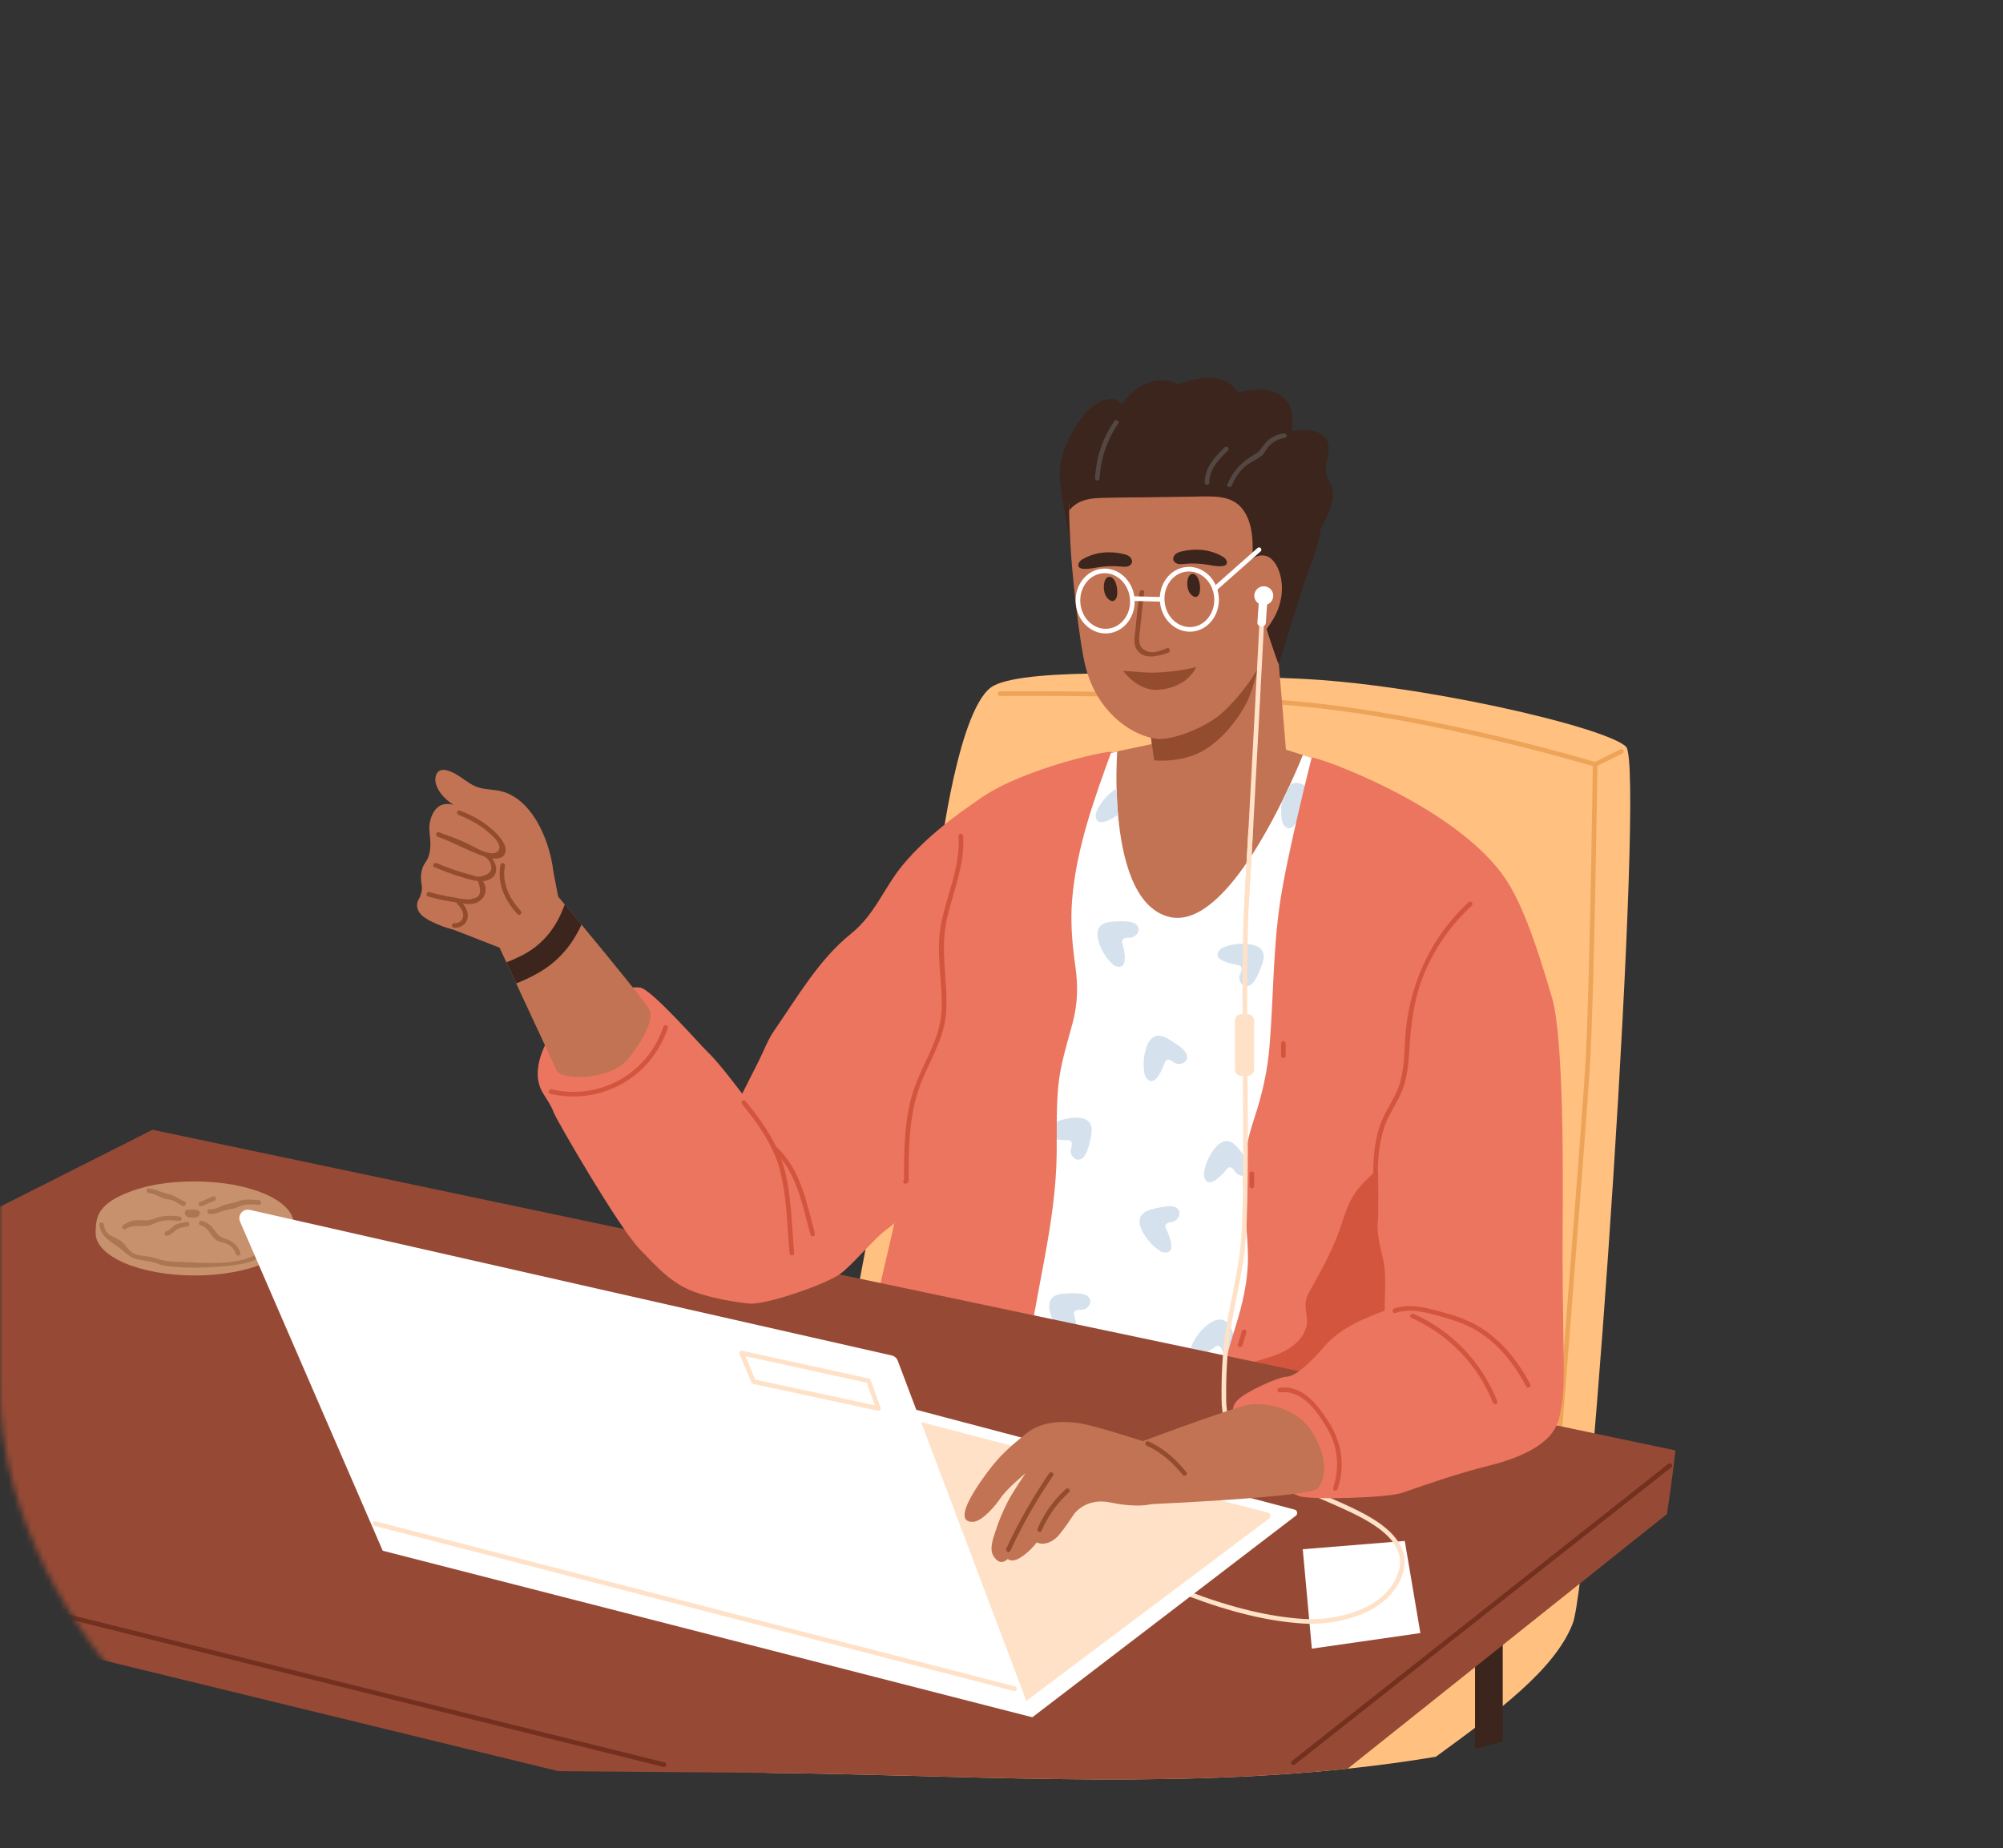 <svg width="350" height="323" viewBox="0 0 350 323" fill="none" xmlns="http://www.w3.org/2000/svg">
<rect x="0" y="0" width="350" height="323" fill="#333333" stroke="none"/>
<mask id="mask0" mask-type="alpha" maskUnits="userSpaceOnUse" x="0" y="0" width="350" height="323">
<rect width="350" height="323" rx="80" fill="#C4C4C4"/>
</mask>
<g mask="url(#mask0)">
<path d="M274.829 283.699C271.739 291.785 261.654 299.187 250.901 307.03C245.798 307.886 240.656 308.575 235.496 309.117C201.98 312.666 167.393 310.177 133.908 309.851L164.265 149.554C164.265 149.554 167.495 123.07 173.642 119.835C179.803 116.612 205.031 117.741 226.411 118.59C247.798 119.439 280.709 127.078 284.143 130.518C287.564 133.951 277.919 275.613 274.829 283.699Z" fill="#FFC080"/>
<path d="M278.766 134.021L278.613 133.977C278.371 133.9 253.901 126.548 231.406 123.887C208.898 121.226 175.095 121.641 174.757 121.647H174.751C174.528 121.647 174.349 121.468 174.349 121.252C174.349 121.028 174.528 120.843 174.744 120.843C175.088 120.837 208.943 120.422 231.502 123.089C253.137 125.649 276.575 132.534 278.696 133.166L283.13 130.971C283.328 130.875 283.57 130.952 283.672 131.156C283.774 131.354 283.691 131.596 283.487 131.698L278.766 134.021Z" fill="#EDA458"/>
<path d="M271.803 259.812C271.79 259.812 271.784 259.812 271.771 259.812C271.548 259.793 271.383 259.601 271.402 259.378C271.446 258.778 276.186 199.307 276.983 186.792C277.779 174.284 278.32 133.996 278.327 133.587C278.327 133.364 278.512 133.192 278.728 133.192H278.735C278.957 133.192 279.136 133.377 279.13 133.6C279.123 134.009 278.582 174.316 277.785 186.843C276.989 199.37 272.249 258.848 272.204 259.442C272.185 259.652 272.013 259.812 271.803 259.812Z" fill="#EDA458"/>
<path d="M202.19 129.848L193.112 131.768C193.112 131.768 190.589 145.917 194.023 154.609C197.45 163.301 197.354 165.828 207.745 166.128C218.136 166.434 230.342 144.2 232.158 140.052C233.974 135.91 234.076 133.989 234.076 133.989L218.741 129.139L202.19 129.848Z" fill="#C27353"/>
<path d="M262.585 271.254V304.344C260.992 304.835 259.374 305.276 257.743 305.652V271.248H262.585V271.254Z" fill="#3B251D"/>
<path d="M230.743 132.943C230.743 132.943 230.571 135.144 230.291 138.827C230.227 139.727 230.151 140.709 230.081 141.775C228.66 160.793 225.526 204.597 225.997 214.029C226.602 226.155 220.493 244.751 220.493 244.751L177.165 237.067C177.165 237.067 172.929 192.599 173.738 185.528C174.547 178.451 181.606 135.106 181.606 135.106L195.22 131.322C195.22 131.322 195.016 134.047 195.105 137.831C195.137 139.235 195.22 140.792 195.367 142.4C196.029 149.944 198.157 158.821 204.4 160.269C211.803 161.986 219.607 148.993 224.029 140.033L224.035 140.026C224.519 139.031 224.971 138.093 225.366 137.231C226.813 134.111 227.654 131.966 227.654 131.966L230.743 132.943Z" fill="white"/>
<path d="M196.086 161.016C195.494 161.01 194.908 161.029 194.322 161.086C193.545 161.156 192.704 161.31 192.2 161.91C191.627 162.592 191.71 163.613 191.952 164.475C192.379 165.975 193.201 167.353 194.315 168.438C194.468 168.585 194.628 168.725 194.819 168.802C197.443 169.848 196.373 165.739 196.125 164.871C196.08 164.717 196.048 164.558 196.086 164.405C196.157 164.13 196.443 163.964 196.724 163.92C197.004 163.875 197.291 163.913 197.571 163.888C198.456 163.805 199.227 162.828 198.871 162.012C198.552 161.278 197.615 161.086 196.819 161.042C196.577 161.029 196.335 161.022 196.086 161.016Z" fill="#D5E2ED"/>
<path d="M187.658 226.027C187.066 226.02 186.479 226.04 185.893 226.097C185.116 226.167 184.275 226.32 183.772 226.92C183.198 227.603 183.281 228.624 183.523 229.486C183.95 230.985 184.772 232.364 185.887 233.449C186.04 233.596 186.199 233.736 186.39 233.813C189.015 234.859 187.945 230.749 187.696 229.881C187.652 229.728 187.62 229.569 187.658 229.416C187.728 229.141 188.015 228.975 188.295 228.931C188.575 228.886 188.862 228.924 189.142 228.899C190.028 228.816 190.799 227.839 190.442 227.022C190.123 226.288 189.187 226.097 188.391 226.052C188.155 226.033 187.906 226.027 187.658 226.027Z" fill="#D5E2ED"/>
<path d="M217.46 202.102C217.129 201.617 216.766 201.145 216.39 200.691C215.887 200.098 215.275 199.498 214.498 199.428C213.606 199.351 212.822 200.009 212.262 200.704C211.287 201.917 210.631 203.385 210.389 204.923C210.357 205.127 210.332 205.344 210.382 205.548C211.039 208.298 213.778 205.057 214.339 204.355C214.441 204.233 214.549 204.112 214.695 204.055C214.957 203.953 215.262 204.093 215.46 204.297C215.657 204.501 215.791 204.757 215.976 204.974C216.549 205.65 217.798 205.72 218.257 204.961C218.671 204.278 218.289 203.404 217.868 202.727C217.734 202.51 217.601 202.306 217.46 202.102Z" fill="#D5E2ED"/>
<path d="M195.373 142.4C194.334 143.122 191.378 144.94 191.468 142.337C191.474 142.126 191.557 141.935 191.646 141.737C192.283 140.32 193.309 139.076 194.57 138.169C194.742 138.048 194.927 137.927 195.118 137.831C195.143 139.242 195.226 140.792 195.373 142.4Z" fill="#D5E2ED"/>
<path d="M215.919 234.081C215.728 233.519 215.505 232.97 215.256 232.434C214.931 231.726 214.498 230.985 213.765 230.711C212.925 230.398 212.001 230.82 211.275 231.343C210.013 232.249 208.994 233.494 208.35 234.91C208.261 235.102 208.185 235.3 208.178 235.51C208.076 238.337 211.58 235.938 212.313 235.414C212.44 235.325 212.581 235.236 212.74 235.223C213.02 235.197 213.275 235.414 213.415 235.657C213.555 235.906 213.613 236.187 213.734 236.442C214.109 237.246 215.288 237.648 215.938 237.035C216.518 236.487 216.384 235.542 216.155 234.776C216.072 234.553 215.995 234.317 215.919 234.081Z" fill="#D5E2ED"/>
<path d="M219.843 170.238C220.092 169.702 220.321 169.159 220.518 168.598C220.78 167.864 220.983 167.028 220.652 166.326C220.27 165.515 219.308 165.171 218.429 165.037C216.893 164.8 215.294 164.979 213.848 165.541C213.651 165.617 213.46 165.7 213.307 165.847C211.262 167.8 215.441 168.534 216.326 168.674C216.479 168.7 216.645 168.732 216.766 168.834C216.989 169.012 217.014 169.344 216.944 169.619C216.868 169.893 216.715 170.136 216.626 170.404C216.333 171.24 216.9 172.356 217.785 172.369C218.582 172.382 219.149 171.61 219.518 170.908C219.627 170.678 219.735 170.461 219.843 170.238Z" fill="#D5E2ED"/>
<path d="M205.687 182.574C205.209 182.229 204.713 181.91 204.203 181.61C203.528 181.221 202.75 180.863 201.999 181.061C201.139 181.291 200.622 182.172 200.323 183.02C199.813 184.488 199.699 186.096 199.985 187.622C200.024 187.826 200.075 188.036 200.189 188.209C201.731 190.576 203.215 186.594 203.515 185.745C203.566 185.599 203.629 185.445 203.751 185.343C203.967 185.158 204.298 185.19 204.553 185.311C204.808 185.433 205.018 185.631 205.267 185.771C206.038 186.211 207.235 185.854 207.407 184.986C207.567 184.201 206.91 183.505 206.286 183.014C206.089 182.867 205.891 182.72 205.687 182.574Z" fill="#D5E2ED"/>
<path d="M190.264 200.245C190.423 199.677 190.557 199.102 190.659 198.515C190.799 197.749 190.862 196.894 190.423 196.25C189.913 195.516 188.913 195.331 188.015 195.337C186.46 195.356 184.912 195.79 183.581 196.588C183.402 196.696 183.224 196.811 183.097 196.977C181.402 199.236 185.638 199.281 186.537 199.268C186.696 199.268 186.862 199.275 186.995 199.351C187.244 199.492 187.327 199.811 187.295 200.092C187.269 200.372 187.155 200.64 187.104 200.921C186.951 201.795 187.69 202.804 188.569 202.67C189.359 202.555 189.786 201.7 190.041 200.94C190.123 200.717 190.194 200.481 190.264 200.245Z" fill="#D5E2ED"/>
<path d="M231.432 140.805C231.304 141.405 230.705 141.75 230.081 141.775C229.807 141.781 229.527 141.724 229.285 141.59C229.042 141.443 228.832 141.252 228.577 141.13C228.316 141.009 227.991 140.977 227.781 141.162C227.66 141.265 227.596 141.411 227.545 141.564C227.246 142.413 225.762 146.389 224.22 144.028C224.105 143.849 224.061 143.639 224.016 143.441C223.806 142.311 223.806 141.15 224.035 140.026L224.041 140.02C224.526 139.025 224.978 138.086 225.373 137.225C225.564 137.065 225.787 136.944 226.029 136.88C226.781 136.676 227.564 137.033 228.233 137.429C228.749 137.723 229.24 138.042 229.718 138.393C229.909 138.533 230.113 138.674 230.298 138.827C230.304 138.827 230.304 138.827 230.317 138.833C230.935 139.331 231.584 140.026 231.432 140.805Z" fill="#D5E2ED"/>
<path d="M203.005 210.96C202.425 211.062 201.846 211.189 201.279 211.349C200.527 211.56 199.731 211.866 199.348 212.549C198.909 213.327 199.176 214.316 199.571 215.114C200.259 216.505 201.323 217.718 202.617 218.579C202.789 218.694 202.973 218.809 203.177 218.848C205.948 219.396 204.146 215.555 203.744 214.744C203.674 214.604 203.61 214.45 203.623 214.291C203.642 214.01 203.897 213.793 204.158 213.697C204.426 213.602 204.713 213.589 204.986 213.512C205.84 213.27 206.42 212.166 205.923 211.432C205.477 210.768 204.521 210.749 203.731 210.858C203.496 210.877 203.247 210.915 203.005 210.96Z" fill="#D5E2ED"/>
<path d="M273.052 213.953C273.122 206.167 273.281 181.431 271.198 174.399C269.414 168.368 266.738 159.319 263.33 154.003C254.857 140.799 229.317 131.915 229.195 132.42C229.183 132.483 224.895 149.382 223.659 157.8C222.442 166.109 222.525 174.424 221.844 182.765C221.487 187.143 220.569 191.253 219.181 195.414C217.913 199.224 217.167 202.88 217.25 206.914C217.339 211.075 217.996 215.197 218.059 219.365C218.129 223.819 217.11 227.974 215.791 232.198C214.46 236.455 213.32 240.667 212.753 245.102C212.358 248.216 212.166 251.35 212.052 254.49C211.663 254.279 211.275 254.068 210.892 253.858C210.434 253.609 210.026 254.311 210.485 254.553C211.001 254.834 211.51 255.102 212.026 255.377C211.975 256.927 211.943 258.478 211.905 260.029C211.892 260.552 212.702 260.552 212.714 260.029C212.746 258.612 212.784 257.202 212.842 255.798C218.225 258.574 223.615 260.75 229.813 261.242C237.044 261.816 244.422 261.286 251.557 260.029C255.233 259.378 258.909 258.542 262.464 257.393C265.069 256.545 267.669 255.383 269.542 253.315C273.409 249.052 273.294 242.715 273.23 237.329C273.141 229.537 272.975 221.745 273.052 213.953Z" fill="#EB755E"/>
<path d="M256.609 157.685C249.754 164.035 246.008 172.631 245.505 181.916C245.358 184.66 245.32 187.487 244.339 190.091C243.453 192.446 241.867 194.437 241.083 196.85C240.217 199.511 239.956 202.28 239.956 205.063C238.732 206.186 237.535 207.335 236.624 208.739C235.158 210.991 234.585 213.806 233.578 216.276C232.368 219.249 230.896 222.083 229.304 224.865C228.788 225.765 228.24 226.646 228.144 227.699C228.017 229.141 228.667 230.462 228.252 231.924C227.335 235.172 223.939 236.582 221.015 237.463C218.492 238.222 215.944 238.918 213.402 239.62C213.339 239.524 213.275 239.441 213.217 239.339C212.956 238.892 212.256 239.295 212.523 239.748C212.542 239.786 212.568 239.811 212.593 239.843C212.147 239.965 211.701 240.086 211.255 240.213C210.758 240.354 210.969 241.132 211.472 240.992C212.007 240.839 212.542 240.698 213.077 240.545C216.199 244.476 221.958 242.115 225.87 240.667C227.373 240.111 228.947 239.856 230.298 238.963C231.871 237.922 232.948 237.067 234.897 236.882C236.528 236.729 239.79 237.75 240.803 236.123C241.567 234.897 241.752 232.849 242.071 231.356C242.039 230.941 242.007 230.52 241.988 230.111C241.816 226.856 242.383 223.506 241.72 220.302C241.166 217.635 240.427 215.497 240.822 212.753C240.848 212.568 240.854 204.246 240.771 204.316C240.816 201.853 241.102 199.409 241.873 197.06C242.631 194.756 244.09 192.855 244.995 190.627C245.842 188.534 246.078 186.275 246.218 184.035C246.517 179.178 247.008 174.609 248.9 170.072C250.78 165.566 253.621 161.571 257.195 158.259C257.558 157.902 256.985 157.334 256.609 157.685Z" fill="#D4553D"/>
<path d="M194.182 131.43C194.36 130.939 174.917 134.979 168.578 141.833C161.735 149.223 161.321 158.687 161.411 168.278C161.461 173.869 161.557 179.542 160.111 184.986C158.824 189.823 156.632 194.239 156.836 199.364C156.945 202.102 157.391 204.795 157.225 207.545C157.027 210.679 156.301 213.748 155.594 216.799C155.014 219.294 154.441 221.796 153.861 224.291C153.39 226.34 152.714 228.548 153.32 230.641C154.53 234.795 159.225 235.957 162.984 236.353C168.278 236.914 173.432 237.693 178.541 239.058C178.28 241.458 178.102 243.864 178.076 246.289C178.07 246.806 178.879 246.851 178.885 246.327C178.911 243.96 179.077 241.605 179.319 239.263C179.969 239.441 180.618 239.633 181.268 239.831C181.765 239.984 182.02 239.218 181.523 239.065C180.822 238.848 180.115 238.65 179.408 238.452C180.803 226.052 184.555 213.946 184.645 201.368C184.67 197.558 184.562 193.742 184.912 189.945C185.269 186.052 186.454 182.478 187.441 178.732C188.308 175.432 188.397 172.299 187.913 168.929C187.346 164.986 187.015 161.131 187.352 157.149C188.085 148.253 191.156 139.758 194.182 131.43Z" fill="#EB755E"/>
<path d="M292.763 253.494C292.342 257.202 291.852 260.916 291.285 264.617L235.49 309.117C201.591 312.704 166.596 310.119 132.755 309.838H132.608C126.117 309.781 119.637 309.736 113.152 309.679C107.954 309.641 102.755 309.596 97.556 309.551L-61.904 270.68C-64.21 262.045 -65.044 252.996 -65.401 243.921L26.65 197.456L292.763 253.494Z" fill="#964A35"/>
<path d="M226.004 308.492C225.883 308.492 225.768 308.441 225.685 308.339C225.545 308.166 225.577 307.911 225.755 307.771L291.533 255.823C291.712 255.683 291.96 255.715 292.1 255.894C292.24 256.066 292.209 256.321 292.03 256.461L226.252 308.403C226.176 308.46 226.086 308.492 226.004 308.492Z" fill="#73301E"/>
<path d="M116.038 308.824C116.006 308.824 115.974 308.817 115.942 308.811L-62.229 264.547C-62.445 264.496 -62.579 264.273 -62.522 264.056C-62.471 263.839 -62.248 263.705 -62.031 263.762L116.134 308.026C116.35 308.077 116.484 308.3 116.427 308.517C116.382 308.702 116.216 308.824 116.038 308.824Z" fill="#73301E"/>
<path d="M51.311 213.889C51.311 209.798 43.564 206.48 34.014 206.48C29.88 206.48 25.561 207.016 21.738 208.669C20.362 209.262 18.96 210.015 17.954 211.157C16.852 212.415 16.712 213.914 16.712 215.51C16.712 219.6 24.458 222.919 34.008 222.919C43.558 222.919 51.305 219.6 51.305 215.51C51.305 215.235 51.267 214.967 51.197 214.699C51.267 214.431 51.311 214.163 51.311 213.889Z" fill="#C7916D"/>
<path d="M46.457 217.973C42.844 221.643 35.805 220.622 31.122 220.545C29.701 220.526 28.478 220.347 27.14 219.888C26.051 219.518 25.019 219.588 23.936 219.288C22.362 218.847 22.216 217.673 21.095 216.863C19.827 215.95 18.444 216.142 18.164 214.055C18.094 213.544 17.291 213.538 17.355 214.055C17.686 216.576 19.865 217.118 21.534 218.63C22.509 219.511 23.108 219.932 24.427 220.181C25.267 220.341 26.083 220.405 26.924 220.66C27.644 220.883 28.262 221.132 29.013 221.241C32.434 221.726 36.435 221.566 39.85 221.234C42.449 220.985 45.125 220.462 47.017 218.535C47.393 218.171 46.82 217.603 46.457 217.973Z" fill="#AB7652"/>
<path d="M34.728 211.598C34.505 211.426 34.167 211.406 33.868 211.413C33.549 211.419 33.231 211.426 32.906 211.432C32.778 211.432 32.645 211.438 32.53 211.502C32.32 211.617 32.256 211.904 32.32 212.134C32.511 212.823 33.097 212.778 33.696 212.817C34.021 212.836 34.365 212.804 34.626 212.606C34.887 212.415 35.027 212.032 34.862 211.751C34.83 211.694 34.785 211.643 34.728 211.598Z" fill="#AB7652"/>
<path d="M45.233 209.766C43.889 209.67 42.825 209.485 41.596 209.958C40.837 210.245 40.022 210.347 39.258 210.589C38.366 210.877 37.62 211.445 36.633 211.343C36.117 211.285 36.123 212.096 36.633 212.153C37.193 212.21 37.614 212.121 38.155 211.93C39.016 211.63 39.659 211.406 40.57 211.279C41.105 211.202 41.264 211.055 41.736 210.87C42.972 210.385 43.959 210.481 45.24 210.577C45.749 210.609 45.749 209.804 45.233 209.766Z" fill="#AB7652"/>
<path d="M37.155 209.115C36.397 209.441 35.645 209.773 34.887 210.098C34.41 210.302 34.824 211.004 35.295 210.794C36.053 210.468 36.805 210.136 37.563 209.811C38.041 209.607 37.627 208.911 37.155 209.115Z" fill="#AB7652"/>
<path d="M32.301 210.047C31.352 209.594 30.632 208.968 29.593 208.745C28.357 208.483 27.293 207.826 25.994 207.698C25.478 207.647 25.478 208.458 25.994 208.509C27.102 208.617 27.886 209.281 28.918 209.524C29.58 209.677 30.052 209.658 30.67 210.021C31.084 210.264 31.46 210.545 31.899 210.749C32.364 210.966 32.772 210.27 32.301 210.047Z" fill="#AB7652"/>
<path d="M31.46 212.632C29.708 212.37 28.364 212.415 26.726 213.059C25.618 213.493 24.681 213.149 23.573 213.276C22.796 213.366 22.203 213.691 21.547 214.106C21.107 214.38 21.509 215.082 21.955 214.801C23.369 213.921 24.567 214.47 26.032 214.17C26.408 214.093 26.784 213.895 27.134 213.755C28.587 213.18 29.727 213.18 31.25 213.41C31.753 213.493 31.976 212.708 31.46 212.632Z" fill="#AB7652"/>
<path d="M32.721 213.563C32.071 213.64 31.415 213.729 30.81 214.004C30.16 214.304 29.727 215.006 29.045 215.21C28.548 215.357 28.759 216.135 29.262 215.988C29.797 215.829 30.135 215.484 30.555 215.133C31.18 214.604 31.931 214.463 32.721 214.374C33.231 214.31 33.237 213.506 32.721 213.563Z" fill="#AB7652"/>
<path d="M42.01 218.943C41.468 217.437 40.494 216.844 39.06 216.359C37.894 215.963 37.786 215.286 37.053 214.45C36.569 213.895 35.97 213.576 35.263 213.378C34.76 213.238 34.55 214.016 35.047 214.157C36.537 214.572 36.671 215.886 37.761 216.703C38.143 216.99 38.582 217.054 39.028 217.175C40.105 217.463 40.844 218.075 41.233 219.16C41.405 219.645 42.188 219.435 42.01 218.943Z" fill="#AB7652"/>
<path d="M245.466 269.314L227.641 270.763L229.227 288.14L248.193 285.415L245.466 269.314Z" fill="white"/>
<path d="M229.113 283.795C228.609 283.795 228.1 283.775 227.603 283.744C221.64 283.354 215.116 281.791 207.662 278.97L207.299 278.83C207.089 278.753 206.962 278.504 207.044 278.3C207.127 278.089 207.331 277.981 207.541 278.057L207.949 278.217C215.326 281.006 221.774 282.55 227.654 282.939C230.941 283.156 234.407 282.633 237.401 281.465C241.243 279.966 243.842 277.279 244.53 274.082C245.097 271.433 243.632 268.919 240.172 266.602C237.771 264.994 234.655 263.641 231.362 262.205C223.029 258.58 213.587 254.477 213.46 244.751C213.345 236.155 214.282 231.56 215.263 226.697C215.74 224.329 216.237 221.879 216.651 218.828C217.346 213.697 217.257 199.945 217.174 186.652C217.104 175.701 217.027 164.373 217.403 158.081C218.219 144.36 220.073 108.705 220.092 108.348C220.104 108.124 220.289 107.952 220.519 107.965C220.742 107.977 220.913 108.169 220.901 108.392C220.882 108.75 219.028 144.411 218.212 158.132C217.843 164.398 217.913 175.713 217.983 186.652C218.066 199.977 218.155 213.755 217.454 218.943C217.04 222.019 216.537 224.476 216.053 226.863C215.078 231.688 214.154 236.238 214.262 244.745C214.383 253.947 223.175 257.77 231.68 261.465C235.012 262.913 238.153 264.279 240.618 265.926C244.326 268.408 245.951 271.286 245.314 274.247C244.568 277.713 241.79 280.616 237.688 282.212C235.05 283.252 232.05 283.795 229.113 283.795Z" fill="#FFE1C7"/>
<path d="M232.89 85.75C232.75 84.652 231.986 83.944 231.737 82.891C231.253 80.855 233.152 78.213 231.463 76.369C230.227 75.016 227.794 75.06 225.812 75.277C225.806 75.207 225.793 75.143 225.787 75.073C225.768 73.72 226.029 72.374 225.443 71.091C223.946 67.817 220.034 67.6 216.377 68.621C214.925 66.63 212.918 65.673 209.917 66.1C208.516 66.298 207.121 66.694 205.757 67.204C204.12 66.062 201.782 66.368 200.081 67.147C198.367 67.932 197.061 69.24 195.953 70.714C195.526 70.07 194.87 69.655 193.85 69.738C191.232 69.961 188.983 72.808 187.747 74.856C186.027 77.715 184.842 81.014 185.25 84.384C185.709 88.188 186.562 91.978 187.225 95.75C187.314 96.26 188.091 96.043 188.002 95.533C187.983 95.424 187.964 95.316 187.945 95.207C190.028 95.322 191.366 96.918 192.653 98.392C193.959 99.892 195.297 101.36 196.679 102.789C199.202 105.399 201.776 107.99 204.439 110.454C207.095 112.904 209.93 115.023 213.109 116.746C214.778 117.652 216.498 118.546 218.244 119.299C219.021 119.63 219.856 120.026 220.709 119.733C221.57 119.439 221.971 118.667 222.321 117.888C223.149 116.05 223.678 114.015 224.341 112.106L228.386 100.46C229.272 97.907 230.514 95.188 230.769 92.431C231.33 91.468 231.846 90.479 232.228 89.426C232.648 88.315 233.043 86.956 232.89 85.75Z" fill="#3B251D"/>
<path d="M225.195 136.918C225.195 136.918 220.149 145.713 214.702 146.217C209.255 146.727 202.903 141.577 202.903 141.577L201.674 132.885L201.119 128.941L200.673 125.814L206.356 118.807L219.353 102.783L222.066 99.439L222.277 101.902L223.455 116.05L225.195 136.918Z" fill="#C27353"/>
<path d="M217.996 122.47C216.581 125.438 212.886 130.556 208.248 132.107C205.617 132.981 203.247 133.013 201.68 132.885L200.68 125.808L206.363 118.801C211.937 114.831 221.009 109.63 221.302 109.535C221.697 109.401 219.404 119.503 217.996 122.47Z" fill="#944C2F"/>
<path d="M221.589 88.175C221.767 88.002 221.825 87.658 221.557 87.466C219.327 85.82 217.136 84.371 214.364 83.835C211.638 83.312 208.79 83.165 206.012 82.98C199.992 82.559 193.946 82.68 188.085 84.231C187.958 84.263 187.875 84.333 187.824 84.435C187.817 84.441 187.805 84.441 187.798 84.454C187.008 85.609 186.83 86.822 186.811 88.207C186.804 88.538 186.804 88.877 186.817 89.215C186.824 91.295 186.964 93.376 187.066 95.456C187.289 99.873 188.601 112.489 189.729 116.695C191.85 124.602 197.539 128.118 201.107 128.941C201.693 129.088 202.228 129.146 202.68 129.146C205.955 129.12 211.396 126.682 213.785 124.391C217.435 120.888 220.251 116.765 221.417 113.312C221.799 112.189 221.997 111.136 221.997 110.198C222.003 108.379 222.149 105.265 222.258 101.896C222.423 96.643 222.449 90.759 221.589 88.175Z" fill="#C27353"/>
<path d="M195.099 102.349C195.074 102.247 195.048 102.145 195.016 102.042C194.832 101.462 194.386 100.696 193.729 100.824C193.201 100.926 192.946 101.621 192.895 102.24C192.85 102.808 192.908 103.408 193.131 103.931C193.443 104.672 194.405 105.572 194.978 104.665C195.144 104.404 195.201 104.078 195.22 103.753C195.246 103.281 195.207 102.802 195.099 102.349Z" fill="#3B251D"/>
<path d="M209.574 101.768C209.548 101.666 209.523 101.57 209.491 101.474C209.319 100.919 208.892 100.192 208.268 100.313C207.764 100.409 207.522 101.072 207.471 101.659C207.427 102.202 207.484 102.77 207.694 103.268C207.994 103.97 208.911 104.831 209.459 103.963C209.612 103.714 209.669 103.402 209.688 103.095C209.72 102.655 209.675 102.202 209.574 101.768Z" fill="#3B251D"/>
<path d="M203.916 113.287C202.967 113.644 201.674 114.225 200.642 113.9C198.514 113.223 199.094 111.379 199.227 109.924C199.425 107.786 199.667 105.654 199.928 103.529C199.992 103.012 199.183 103.019 199.119 103.529C198.858 105.661 198.616 107.792 198.418 109.924C198.316 111.002 197.979 112.362 198.546 113.364C199.705 115.419 202.387 114.729 204.126 114.072C204.611 113.887 204.407 113.102 203.916 113.287Z" fill="#944C2F"/>
<path d="M199.871 117.518C199.673 117.505 196.246 117.237 196.246 117.237C196.246 117.237 198.832 120.92 202.591 120.549C207.739 120.045 208.987 116.599 208.987 116.599C208.987 116.599 204.579 117.773 199.871 117.518Z" fill="#944C2F"/>
<path d="M197.724 97.741C197.647 97.569 197.533 97.409 197.393 97.294C197.087 97.039 196.698 96.918 196.316 96.829C193.959 96.254 191.372 96.471 189.27 97.684C188.958 97.862 188.646 98.079 188.505 98.411C187.856 99.975 191.022 99.298 191.614 99.19C193.003 98.934 194.43 98.877 195.838 99.011C196.208 99.043 196.584 99.094 196.947 99.017C197.31 98.941 197.66 98.711 197.775 98.354C197.832 98.15 197.807 97.939 197.724 97.741Z" fill="#3B251D"/>
<path d="M205.038 97.894C205.146 98.245 205.503 98.481 205.866 98.558C206.229 98.634 206.605 98.59 206.974 98.551C208.382 98.417 209.803 98.481 211.198 98.73C211.791 98.839 214.957 99.515 214.307 97.951C214.167 97.62 213.855 97.403 213.543 97.224C211.44 96.011 208.854 95.794 206.496 96.369C206.114 96.465 205.719 96.579 205.42 96.835C205.286 96.95 205.165 97.109 205.088 97.281C205.006 97.486 204.98 97.696 205.038 97.894Z" fill="#3B251D"/>
<path d="M227.654 102.578C227.654 102.578 224.137 89.725 223.27 87.141C223.449 86.969 223.506 86.624 223.239 86.433C221.009 84.786 218.002 82.923 215.237 82.393C212.51 81.87 209.07 81.57 206.292 81.385C200.272 80.963 192.799 81.582 186.938 83.133C186.811 83.165 186.728 83.235 186.677 83.337C186.67 83.344 186.256 84.607 186.244 84.62C185.454 85.775 186.823 86.828 186.811 88.213C186.804 88.545 186.804 88.883 186.817 89.221C188.059 87.696 189.722 87.109 192.181 87.032C195.074 86.93 197.959 86.943 200.852 86.905C203.534 86.867 206.216 86.835 208.904 86.79C211.956 86.752 215.46 86.407 217.371 89.323C219.996 93.293 218.148 98.411 219.34 102.795C219.372 102.923 219.403 103.044 219.442 103.178C219.83 104.391 220.506 105.539 220.531 106.854C220.563 108.06 223.264 115.884 223.436 116.063L227.654 102.578Z" fill="#3B251D"/>
<path d="M223.723 100.555C223.303 98.903 222.2 96.803 220.168 97.097C218.359 97.358 217.69 99.094 217.435 100.709C217.257 100.734 217.078 100.855 217.059 101.085C216.753 104.665 217.435 108.431 217.754 111.998C217.773 112.196 217.926 112.426 218.155 112.4C219.837 112.228 221.576 109.681 222.379 108.373C223.812 106.057 224.398 103.217 223.723 100.555Z" fill="#C27353"/>
<path d="M180.389 300.132L226.431 264.904C226.832 264.598 226.705 263.966 226.22 263.839L140.852 241.311C140.852 241.311 146.299 263.341 146.904 264.151C147.51 264.968 180.389 300.132 180.389 300.132Z" fill="white"/>
<path d="M221.754 265.409L216.32 269.48L215.498 270.106H215.492L208.089 275.677L207.261 276.29L199.858 281.861L199.036 282.474L191.627 288.045L190.805 288.657L179.319 297.286L175.955 288.37L175.656 287.585L174.496 284.497V284.49L174.152 283.578L172.591 279.455L172.292 278.67L171.03 275.326L170.686 274.407L169.043 270.042L168.743 269.257L167.571 266.155L167.227 265.236L165.494 260.635L165.195 259.85L164.112 256.978L163.768 256.059L161.946 251.222L161.646 250.437L160.926 248.535L163.373 249.174L164.379 249.435L175.471 252.333L176.477 252.601L187.569 255.498L188.575 255.76L199.673 258.657L200.674 258.918H200.68L211.147 261.65L212.147 261.918L221.551 264.369C222.035 264.471 222.156 265.109 221.754 265.409Z" fill="#FFE1C7"/>
<path d="M41.946 213.506L66.875 271.024L180.389 300.132L156.875 237.827C156.696 237.354 156.295 237.003 155.804 236.895L43.647 211.451C42.456 211.176 41.462 212.383 41.946 213.506Z" fill="white"/>
<path d="M177.306 295.556C177.274 295.556 177.236 295.55 177.204 295.543L65.422 266.672C65.206 266.615 65.078 266.398 65.129 266.181C65.187 265.964 65.41 265.836 65.62 265.887L177.401 294.758C177.618 294.816 177.745 295.033 177.694 295.25C177.65 295.435 177.484 295.556 177.306 295.556Z" fill="#FFE1C7"/>
<path d="M153.498 246.57C153.473 246.57 153.441 246.57 153.415 246.563L131.595 241.866C131.468 241.841 131.36 241.751 131.309 241.63L129.219 236.627C129.162 236.487 129.187 236.327 129.283 236.212C129.378 236.097 129.531 236.046 129.678 236.078L151.835 240.928C151.969 240.96 152.084 241.056 152.128 241.183L153.88 246.034C153.931 246.174 153.9 246.327 153.804 246.436C153.721 246.525 153.613 246.57 153.498 246.57ZM131.971 241.12L152.874 245.619L151.447 241.662L130.264 237.023L131.971 241.12Z" fill="#FFE1C7"/>
<path d="M272.09 242.371C271.682 239.895 270.93 237.438 269.618 235.287C266.579 230.296 260.418 227.884 255.143 226.014C253.188 225.319 249.588 224.01 247.6 225.248C246.868 225.701 246.575 226.461 246.294 227.233C244.721 227.176 243.256 227.814 242.243 228.943C238.337 230.424 234.126 232.134 231.374 235.363C230.17 236.78 226.794 240.565 224.78 240.616C223.455 240.648 217.747 243.143 216.193 244.757C213.53 247.521 218.658 251.184 220.378 253.679C222.825 257.227 222.933 260.029 226.997 261.471C229.055 262.205 242.504 261.771 244.957 260.922C250.104 259.135 254.819 257.502 260.094 256.181C264.075 255.185 270.382 253.124 272.09 248.893C272.892 246.921 272.421 244.394 272.09 242.371Z" fill="#EB755E"/>
<path d="M204.247 256.646C203.419 254.566 200.629 252.179 200.629 252.179C200.629 252.179 191.054 249.033 188.333 248.695C182.052 247.91 179.835 250.105 178.459 251.241C176.273 253.047 174.515 254.611 172.534 257.31C171.897 258.185 165.851 266.066 169.979 265.977C171.667 265.938 174.037 263.009 174.821 261.841C176.006 260.08 179.21 257.489 179.21 257.489C179.21 257.489 176.962 260.75 176.057 262.524C175.203 264.202 174.477 265.951 173.904 267.751C173.496 269.033 172.808 270.814 173.668 272.065C174.522 273.303 175.356 273.156 176.089 272.467C177.159 273.328 179.026 271.88 180.249 270.623C180.574 270.284 180.88 269.933 181.179 269.57C182.479 270.22 184.173 269.384 185.135 268.166C186.097 266.953 186.983 265.677 187.849 264.375C190.085 262.02 192.863 262.339 194.08 262.601C196.628 263.143 200.635 263.577 202.999 262.243C205.114 261.069 205.057 258.682 204.247 256.646Z" fill="#C27353"/>
<path d="M196.342 253.111C196.342 253.111 215.913 245.753 218.435 245.466C220.958 245.179 226.609 245.759 229.431 250.52C232.254 255.281 231.553 258.612 230.24 260.131C228.928 261.65 201.387 262.869 201.387 262.869L196.342 253.111Z" fill="#C27353"/>
<path d="M183.326 257.489C180.472 261.663 177.981 266.047 175.847 270.635C175.63 271.101 176.324 271.516 176.541 271.044C178.675 266.455 181.166 262.071 184.02 257.897C184.32 257.47 183.619 257.068 183.326 257.489Z" fill="#944C2F"/>
<path d="M186.237 260.24C184.103 262.173 182.447 264.49 181.3 267.138C181.096 267.61 181.791 268.025 181.995 267.547C183.116 264.962 184.721 262.703 186.804 260.814C187.199 260.463 186.626 259.889 186.237 260.24Z" fill="#944C2F"/>
<path d="M207.306 257.291C205.433 255.006 203.4 253.149 200.686 251.918C200.215 251.701 199.884 252.441 200.361 252.658C202.967 253.838 204.859 255.581 206.662 257.77C206.981 258.172 207.637 257.693 207.306 257.291Z" fill="#944C2F"/>
<path d="M175.808 136.995C169.705 140.141 162.118 145.847 157.703 151.227C154.422 155.228 152.912 159.804 148.682 163.205C143.101 167.691 139.38 174.201 135.29 180.104C134.15 181.75 133.462 183.665 132.564 185.458C131.608 187.354 129.69 191.151 129.69 191.151C129.69 191.151 125.67 185.771 123.804 184.01C122.313 182.606 113.783 172.765 111.801 172.593C107.558 172.21 100.761 175.458 98.002 178.566C95.097 181.833 92.555 187.188 94.842 190.991C95.537 192.146 96.288 193.148 96.754 194.437C97.2 195.669 108.113 214.54 111.801 218.343C115.12 221.764 117.58 224.623 122.096 226.053C124.963 226.959 127.932 227.508 130.92 227.833C133.526 228.12 143.681 224.738 146.681 222.734C148.707 221.381 152.842 216.34 154.829 214.948C161.092 210.564 161.742 201.859 164.838 195.031C168.38 187.207 170.954 178.981 170.572 170.302C170.164 161.099 176.267 136.759 175.808 136.995Z" fill="#EB755E"/>
<path d="M109.756 185.063C106.622 188.904 98.079 188.809 97.27 187.092C96.785 186.058 93.071 178.062 90.198 171.878C89.567 170.538 88.988 169.274 88.484 168.189C87.459 165.987 86.771 164.513 86.771 164.513L96.078 154.96C96.078 154.96 97.11 156.198 98.678 158.074C99.525 159.095 100.525 160.295 101.608 161.597C106.609 167.634 113.254 175.745 113.566 176.619C114.076 178.03 112.878 181.221 109.756 185.063Z" fill="#C27353"/>
<path d="M193.194 110.709C191.971 110.709 190.792 110.236 189.837 109.362C188.779 108.386 188.117 107.026 187.977 105.52C187.69 102.406 189.754 99.662 192.589 99.394C195.418 99.126 197.96 101.449 198.246 104.563C198.386 106.063 197.985 107.524 197.125 108.679C196.252 109.847 195.016 110.562 193.634 110.69C193.487 110.702 193.341 110.709 193.194 110.709ZM193.029 100.179C192.908 100.179 192.786 100.185 192.665 100.198C190.276 100.421 188.537 102.776 188.786 105.444C188.907 106.746 189.474 107.926 190.385 108.762C191.283 109.592 192.411 109.988 193.564 109.879C194.71 109.771 195.749 109.171 196.482 108.194C197.221 107.199 197.565 105.935 197.444 104.64C197.208 102.106 195.265 100.179 193.029 100.179Z" fill="white"/>
<path d="M207.911 110.402C205.261 110.402 202.961 108.162 202.687 105.214C202.4 102.1 204.464 99.356 207.299 99.088C208.682 98.96 210.026 99.432 211.103 100.415C212.16 101.391 212.823 102.751 212.963 104.257C213.25 107.371 211.185 110.115 208.35 110.383C208.204 110.396 208.057 110.402 207.911 110.402ZM207.745 99.879C207.624 99.879 207.503 99.885 207.376 99.898C204.987 100.121 203.247 102.47 203.496 105.144C203.744 107.811 205.885 109.809 208.28 109.579C210.669 109.356 212.409 107.001 212.16 104.333C212.039 103.031 211.472 101.851 210.561 101.015C209.752 100.274 208.764 99.879 207.745 99.879Z" fill="white"/>
<path d="M197.86 104.208L197.838 105.018L203.06 105.157L203.082 104.347L197.86 104.208Z" fill="white"/>
<path d="M212.256 103.325C212.141 103.325 212.033 103.28 211.95 103.191C211.803 103.025 211.816 102.77 211.988 102.623L219.748 95.769C219.913 95.622 220.168 95.635 220.315 95.807C220.461 95.973 220.448 96.228 220.276 96.375L212.517 103.229C212.447 103.293 212.351 103.325 212.256 103.325Z" fill="white"/>
<path d="M96.607 151.896L97.913 158.655L94.307 167.947L87.178 165.579L74.908 160.799L82.961 147.582L96.607 151.896Z" fill="#C27353"/>
<path d="M87.758 150.493C87.484 150.154 88.937 144.87 88.656 144.551C88.191 144.021 82.84 141.935 80.476 140.697C80.26 140.582 80.062 140.69 79.967 140.85C79.107 140.55 78.228 140.397 77.444 140.601C75.966 140.984 75.265 142.63 75.068 144.015C74.927 145.011 75.138 145.93 75.195 146.912C75.246 147.889 75.169 149.191 74.711 150.103C74.45 150.627 74.099 150.978 73.883 151.546C73.59 152.311 73.507 153.115 73.583 153.932C73.685 155.017 73.934 155.17 73.424 156.657C73.309 156.996 73.035 157.296 72.953 157.653C72.583 159.178 73.685 160.135 74.921 160.805C76.654 161.737 79.406 162.88 81.406 162.529C82.528 162.331 83.165 161.431 83.127 160.308C83.127 160.269 83.114 160.244 83.114 160.206C83.878 160.289 84.649 160.11 85.369 159.497C86.197 158.789 86.089 158.151 86.28 157.187C86.56 155.764 88.325 155.164 88.618 153.581C88.803 152.471 88.453 151.354 87.758 150.493Z" fill="#C27353"/>
<path d="M95.938 148.584C94.683 144.207 91.957 139.401 87.631 138.297C86.134 137.914 84.515 138.055 83.076 137.429C81.795 136.874 80.763 135.904 79.546 135.234C78.463 134.64 76.679 133.932 76.17 135.553C75.717 136.982 76.839 138.635 77.813 139.548C79.763 141.379 82.445 142.209 84.388 144.092C86.834 146.459 86.452 149.408 87.688 152.299C88.504 154.213 90.192 155.789 92.205 156.364C95.766 157.385 97.028 154.207 96.537 151.201C96.397 150.378 96.199 149.491 95.938 148.584Z" fill="#C27353"/>
<path d="M86.414 145.33C84.688 143.677 82.585 142.503 80.362 141.667C79.878 141.482 79.661 142.267 80.145 142.445C81.853 143.083 83.401 143.913 84.821 145.036C85.586 145.643 86.401 146.306 86.936 147.136C87.79 148.457 86.879 149.427 85.337 149.057C83.802 148.693 82.413 147.736 80.98 147.11C79.585 146.498 78.145 145.981 76.705 145.457C76.214 145.279 76.004 146.064 76.488 146.236C79.209 147.219 81.763 148.712 84.484 149.638C84.567 149.669 84.815 149.816 84.853 149.855C85.936 150.518 86.064 151.884 85.611 152.401C85.159 152.918 83.687 153.575 82.579 152.969C81.974 152.835 81.375 152.656 80.776 152.477C79.253 152.024 77.775 151.475 76.316 150.856C75.845 150.652 75.431 151.348 75.909 151.552C77.546 152.248 79.202 152.873 80.916 153.364C81.7 153.588 82.623 153.901 83.528 153.996C83.515 154.098 83.547 154.207 83.63 154.309C84.184 156 83.853 156.906 82.636 157.021C82.241 157.2 81.827 157.238 81.407 157.155C80.636 157.136 79.706 156.913 78.935 156.785C77.616 156.568 76.316 156.287 75.029 155.911C74.532 155.764 74.316 156.543 74.813 156.689C76.431 157.162 78.075 157.468 79.737 157.723C79.757 157.761 79.769 157.8 79.801 157.838C80.343 158.47 81.012 159.217 80.929 160.116C80.852 160.952 80.145 161.418 79.349 161.348C78.833 161.303 78.833 162.107 79.349 162.159C80.349 162.248 81.368 161.642 81.661 160.652C81.967 159.631 81.489 158.706 80.884 157.908C81.68 158.023 82.502 158.087 83.254 157.768C84.853 157.091 85.325 155.356 84.388 154.015C84.681 153.99 84.968 153.939 85.242 153.83C87.185 153.065 86.924 151.354 86 150.008C86.866 150.116 87.771 150.033 88.16 149.331C88.93 147.972 87.293 146.172 86.414 145.33Z" fill="#944C2F"/>
<path d="M91.007 159.21C88.988 157.047 87.682 154.366 88.23 151.348C88.319 150.837 87.542 150.62 87.453 151.131C86.854 154.449 88.204 157.391 90.44 159.778C90.791 160.167 91.358 159.593 91.007 159.21Z" fill="#944C2F"/>
<path d="M142.387 215.561C140.922 210.188 139.979 204.629 135.851 200.583C135.787 200.519 135.717 200.494 135.653 200.481C134.258 197.558 132.296 194.922 130.257 192.414C129.926 192.012 129.359 192.587 129.684 192.989C132.525 196.48 135.201 200.238 136.322 204.667C137.495 209.288 137.539 214.291 137.966 219.02C138.011 219.537 138.82 219.537 138.775 219.02C138.316 213.991 138.323 208.618 136.908 203.736C136.787 203.321 136.647 202.919 136.501 202.517C139.489 206.295 140.342 211.138 141.61 215.772C141.744 216.276 142.521 216.059 142.387 215.561Z" fill="#D4553D"/>
<path d="M267.394 241.911C265.216 237.801 262.221 234.023 258.138 231.681C255.984 230.443 253.614 229.748 251.232 229.109C248.696 228.433 246.186 227.833 243.625 228.688C243.135 228.854 243.345 229.633 243.842 229.467C246.575 228.554 249.327 229.409 252.003 230.156C254.181 230.762 256.316 231.49 258.252 232.69C261.96 234.987 264.674 238.503 266.694 242.32C266.942 242.779 267.637 242.377 267.394 241.911Z" fill="#D4553D"/>
<path d="M261.629 244.917C258.934 238.088 253.723 232.607 247.014 229.633C246.543 229.422 246.135 230.118 246.607 230.328C253.118 233.213 258.233 238.497 260.852 245.128C261.043 245.613 261.82 245.402 261.629 244.917Z" fill="#D4553D"/>
<path d="M232.228 248.618C230.291 245.574 227.66 242 223.608 242.543C223.099 242.613 223.092 243.417 223.608 243.353C227.552 242.83 230.132 246.627 231.89 249.608C233.795 252.837 234.146 256.487 232.948 260.035C232.782 260.527 233.559 260.744 233.725 260.252C235.076 256.245 234.483 252.173 232.228 248.618Z" fill="#D4553D"/>
<path d="M115.911 179.447C113.184 187.66 104.8 192.344 96.384 190.391C95.881 190.276 95.664 191.055 96.168 191.17C105.029 193.225 113.821 188.304 116.688 179.664C116.853 179.172 116.076 178.955 115.911 179.447Z" fill="#D4553D"/>
<path d="M168.297 146.115C168.265 145.598 167.456 145.591 167.488 146.115C167.851 151.539 165.386 156.434 164.405 161.661C163.468 166.658 164.762 171.591 164.526 176.6C164.271 181.999 160.894 186.218 159.41 191.259C157.989 196.084 157.964 201.183 157.964 206.167C157.715 206.371 157.792 206.888 158.206 206.888C158.314 206.888 158.397 206.85 158.461 206.792C158.626 206.76 158.773 206.639 158.773 206.416C158.773 200.947 158.779 195.324 160.633 190.104C162.271 185.49 165.106 181.648 165.341 176.6C165.596 171.15 164.22 165.93 165.481 160.506C166.59 155.713 168.629 151.137 168.297 146.115Z" fill="#D4553D"/>
<path d="M223.85 182.363V184.52C223.85 185.043 224.659 185.043 224.659 184.52V182.363C224.653 181.846 223.85 181.846 223.85 182.363Z" fill="#D4553D"/>
<path d="M218.333 205.14V207.297C218.333 207.82 219.142 207.82 219.142 207.297V205.14C219.142 204.616 218.333 204.616 218.333 205.14Z" fill="#D4553D"/>
<path d="M217.008 232.658C216.779 233.417 216.549 234.183 216.32 234.942C216.167 235.44 216.951 235.657 217.097 235.159C217.327 234.4 217.556 233.634 217.785 232.875C217.938 232.37 217.161 232.16 217.008 232.658Z" fill="#D4553D"/>
<path d="M101.614 161.59C100.041 165.017 97.709 167.947 94.11 170.008C92.861 170.729 91.549 171.348 90.204 171.878C89.574 170.538 88.994 169.274 88.491 168.189C89.338 167.876 90.16 167.513 90.969 167.104C95.059 165.069 97.295 161.903 98.684 158.068C99.531 159.089 100.531 160.295 101.614 161.59Z" fill="#3B251D"/>
<path d="M224.335 75.737C223.213 75.915 222.2 76.343 221.372 77.147C221.111 77.402 220.843 77.728 220.646 78.034C220.155 78.781 219.894 79.03 219.091 79.496C216.957 80.753 215.435 82.323 214.466 84.646C214.269 85.124 215.046 85.335 215.243 84.863C215.728 83.701 216.39 82.648 217.295 81.767C218.206 80.88 219.27 80.504 220.283 79.808C220.767 79.476 220.875 79.183 221.206 78.672C222.009 77.434 223.099 76.751 224.538 76.522C225.061 76.439 224.844 75.66 224.335 75.737Z" fill="#544743"/>
<path d="M214.007 78.174C212.236 79.872 210.516 81.742 210.497 84.339C210.491 84.863 211.3 84.863 211.306 84.339C211.325 81.959 212.975 80.287 214.581 78.743C214.95 78.385 214.383 77.817 214.007 78.174Z" fill="#544743"/>
<path d="M194.704 73.612C192.653 76.605 191.525 79.968 191.347 83.593C191.321 84.11 192.13 84.11 192.156 83.593C192.334 80.102 193.43 76.898 195.405 74.02C195.692 73.593 194.997 73.191 194.704 73.612Z" fill="#544743"/>
<path d="M217.811 158.514C217.805 158.514 217.792 158.514 217.785 158.514C217.562 158.502 217.39 158.31 217.41 158.087C218.225 144.366 220.079 108.711 220.098 108.354C220.111 108.131 220.295 107.958 220.525 107.971C220.748 107.984 220.92 108.175 220.907 108.399C220.888 108.756 219.034 144.417 218.219 158.138C218.2 158.349 218.021 158.514 217.811 158.514Z" fill="#FFE1C7"/>
<path d="M222.423 104.563C222.175 105.437 221.264 105.948 220.385 105.699C219.506 105.45 218.989 104.538 219.238 103.663C219.486 102.789 220.397 102.278 221.277 102.527C222.156 102.77 222.672 103.682 222.423 104.563Z" fill="white"/>
<path d="M220.487 109.483L220.321 109.471C219.958 109.445 219.69 109.132 219.716 108.769L219.996 104.703C220.021 104.34 220.334 104.072 220.697 104.091L220.862 104.104C221.226 104.129 221.493 104.442 221.468 104.806L221.187 108.871C221.155 109.241 220.843 109.509 220.487 109.483Z" fill="white"/>
<path d="M217.996 188.037H216.919C216.288 188.037 215.779 187.526 215.779 186.894V178.394C215.779 177.762 216.288 177.251 216.919 177.251H217.996C218.626 177.251 219.136 177.762 219.136 178.394V186.894C219.142 187.526 218.626 188.037 217.996 188.037Z" fill="#FFE1C7"/>
</g>
</svg>
